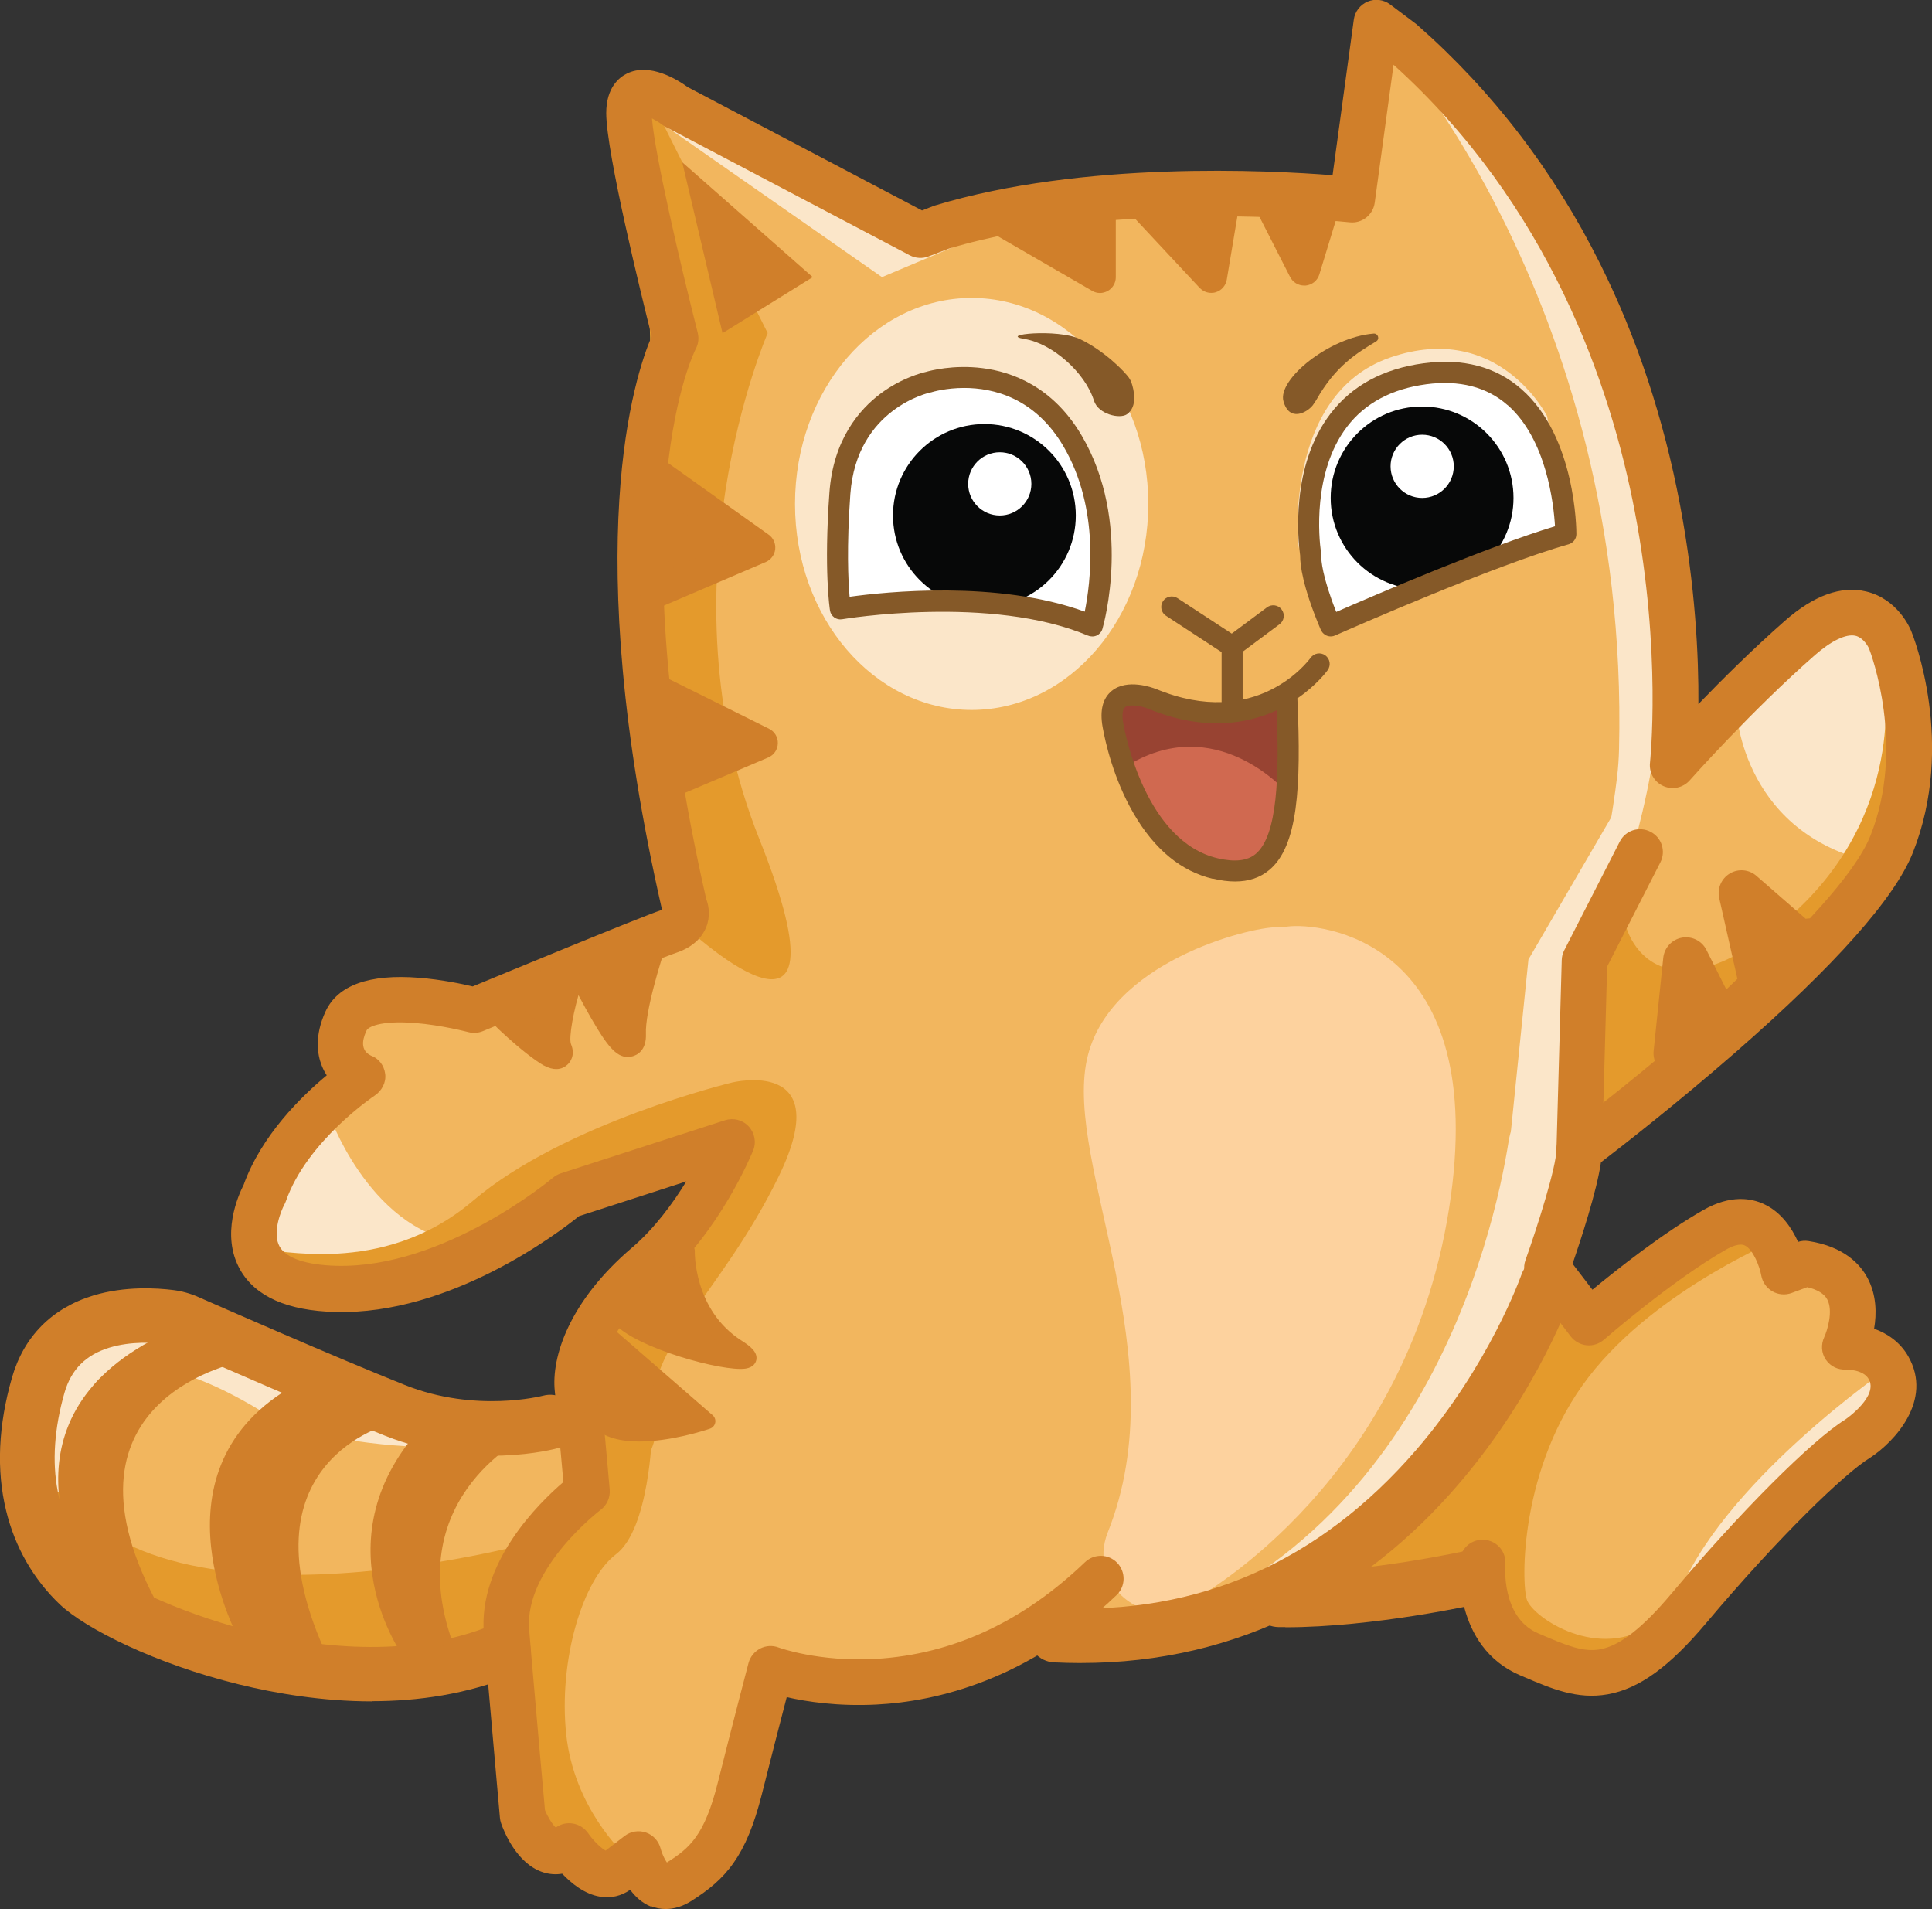 <svg version="1.1" xmlns="http://www.w3.org/2000/svg" xmlns:xlink="http://www.w3.org/1999/xlink" width="50.139" height="49.543" viewBox="0,0,50.139,49.543"><rect x="0" y="0" width="50.139" height="49.543" fill="#333333" stroke="none"/><g transform="translate(-162.431,-308.728)"><g data-paper-data="{&quot;isPaintingLayer&quot;:true}" fill-rule="nonzero" stroke="none" stroke-width="0" stroke-linecap="butt" stroke-linejoin="miter" stroke-miterlimit="10" stroke-dasharray="" stroke-dashoffset="0" style="mix-blend-mode: normal"><g><g><path d="M198.519,309.601l2.193,2.53l2.955,3.6l0.538,3.549l1.339,3.207l0.301,2.505l0.09,3.13l2.088,-1.794l2.127,-1.849l1.441,0.512l0.628,3.13l-1.469,3.788c0,0 -1.236,1.409 -1.424,1.597c-0.188,0.188 -1.298,1.879 -1.661,1.89c-0.363,0.011 -1.732,1.183 -1.732,1.183l-1.729,1.399l-1.546,3.211l0.504,2.133l1.448,-1.04l2.216,-1.091h1.253l1.505,0.846h0.698l0.31,1.672c0,0 1.606,-0.549 0.623,1.057c-0.984,1.606 -5.846,6.991 -5.846,6.991c0,0 -3.216,0.66 -4.202,-1.014c-0.986,-1.674 -2.648,-0.79 -2.648,-0.79l-5.985,1.059l-4.155,0.167l-2.771,1.17h-3.254l-0.871,3.342l-1.618,2.282l-1.405,-0.696l-0.756,-0.096l-1.492,-0.461l-0.337,-2.186l-0.246,-2.803l-5.985,0.207l-4.266,-1.683c0,0 -2.44,-1.616 -2.233,-3.465c0.207,-1.849 1.623,-4.857 3.201,-4.166c1.578,0.69 6.331,2.705 6.331,2.705l4.445,0.604l0.583,-1.565c0,0 0.489,-1.862 0.709,-2.016c0.218,-0.152 2.68,-3.269 2.68,-3.269l-0.957,-0.739l-3.427,1.766l-3.747,1.849c0,0 -1.804,1.14 -2.868,0.079c-1.061,-1.061 -1.766,-1.322 -1.078,-2.25c0.688,-0.929 1.608,-2.088 1.608,-2.088l1.202,-1.016c0,0 -0.922,-1.025 -0.418,-1.45c0.506,-0.423 2.052,-0.515 2.052,-0.515l2.415,-0.235l3.331,-0.974l0.927,-0.809l-0.51,-4.87l-0.386,-2.838l-0.169,-2.885l0.177,-1.902l0.613,-3.1l-0.621,-3.237l-0.713,-2.923l6.28,3.105l2.342,0.504l5.692,-0.773l3.284,0.038l1.396,0.105l0.997,-4.319" fill="#f2b65e"/><path d="M207.297,327.461c0,0 1.452,-4.55 3.826,-2.366c2.374,2.184 0.145,6.055 0.145,6.055c-3.626,-0.664 -3.773,-3.976 -3.773,-3.976" fill="#fbe6c9"/><path d="M183.063,321.805c0,-2.953 2.052,-5.346 4.584,-5.346c2.532,0 4.584,2.394 4.584,5.346c0,2.953 -2.052,5.346 -4.584,5.346c-2.532,0 -4.584,-2.394 -4.584,-5.346z" fill="#fbe6c9"/><path d="M190.826,324.779c-2.05,-0.675 -6.585,-0.252 -6.585,-0.252l-0.075,-1.078c0,0 -0.132,-2.791 1.136,-4.172c1.268,-1.381 2.814,-0.69 4.375,0c1.561,0.69 1.147,5.502 1.147,5.502" fill="#ffffff"/><path d="M198.201,309.472c3.482,1.736 6.365,8.737 7.238,14.423c0.873,5.684 -2.944,12.749 -2.09,9.961c0.658,-2.15 0.95,-4.159 1.048,-4.964c0.028,-0.239 0.045,-0.48 0.051,-0.722c0.284,-11.767 -6.247,-18.698 -6.247,-18.698" fill="#fbe6c9"/><path d="M204.205,335.895c-2.716,16.415 -13.417,15.523 -13.417,15.523c8.46,-1.971 10.411,-10.646 10.795,-13.076c0.066,-0.418 0.288,-0.794 0.621,-1.055l1.783,-1.392" fill="#fbe6c9"/><path d="M171.023,337.776c0,0 1.211,3.303 3.886,3.218c2.675,-0.085 -4.815,1.565 -5.34,0.803c-0.525,-0.764 -0.929,-2.85 1.452,-4.021z" fill="#fbe6c9"/><path d="M193.591,327.826l2.25,1.196c0,0 0.263,1.349 -0.421,1.819c-0.683,0.47 -2.695,0.638 -3.38,-1.219c-0.685,-1.858 -0.685,-1.858 -0.685,-1.858" fill="#d06950"/><path d="M204.568,330.636l-0.799,6.258l-2.195,1.855l0.523,-5.124l2.387,-4.097z" fill="#fbe6c9"/><path d="M208.738,340.817c0,0 -3.28,1.317 -5.073,3.636c-1.794,2.319 -1.762,5.351 -1.606,5.795c0.156,0.444 1.855,1.625 3.305,0.602c1.45,-1.025 0.363,1.232 -0.796,1.369c-1.159,0.137 -2.925,-0.412 -3.258,-1.223c-0.331,-0.809 -1.381,-1.352 -1.381,-1.352l-3.976,0.602l3.527,-3.645l2.737,-3.122l0.803,-1.268l1.117,0.404c0,0 3.252,-2.803 3.692,-2.554c0.44,0.25 0.91,0.752 0.91,0.752z" fill="#e49a2c"/><path d="M211.32,326.325c3.677,5.188 -8.013,12.036 -8.013,12.036v-4.223c0,0 1.386,-2.707 1.262,-1.922c-0.124,0.786 0.942,3.137 4.17,0.418c3.231,-2.716 2.581,-6.307 2.581,-6.307z" fill="#e49a2c"/><path d="M193.357,350.288c-1.202,0.816 -2.716,-0.444 -2.178,-1.794c1.815,-4.55 -1.127,-9.538 -0.542,-12.267c0.544,-2.539 4.228,-3.442 4.924,-3.438c0.092,0 0.186,-0.004 0.28,-0.017c0.822,-0.111 5.154,0.301 4.245,6.982c-1.004,7.373 -6.525,10.388 -6.647,10.477c-0.028,0.017 -0.053,0.036 -0.081,0.056z" fill="#fdd29e"/></g><path d="M203.067,322.589l-6.104,2.383c0,0 -0.779,-1.544 -0.57,-2.868c0.211,-1.324 0.48,-3.233 2.509,-3.579c2.028,-0.344 3.188,0.752 3.188,0.752c0,0 1.599,2.415 1.129,3.356" fill="#ffffff"/><path d="M179.241,311.144l3.113,6.228c0,0 -2.853,6.525 -0.216,13.131c2.637,6.604 -2.003,2.195 -2.003,2.195c0,0 -1.676,-10.479 -1.046,-12.685c0.63,-2.206 -0.322,-8.086 -0.322,-8.086c0,0 -0.451,-1.179 0.265,-0.779" fill="#e49a2c"/><path d="M176.414,348.713l-0.839,2.372c0,0 -0.664,0.318 -2.462,0.939c-1.798,0.619 -6.98,-0.788 -8.611,-1.86c-1.631,-1.072 -0.92,-3.709 -0.92,-3.709c1.841,5.336 12.832,2.255 12.832,2.255" fill="#e49a2c"/><path d="M169.287,341.188c0.231,-0.109 3.032,0.73 5.415,-1.298c2.383,-2.028 6.73,-3.072 6.73,-3.072c0,0 2.718,-0.668 1.213,2.426c-1.505,3.094 -3.534,4.514 -3.209,6.188c0.325,1.672 -2.312,2.831 -2.312,2.831l0.297,-2.998l0.286,-1.939l2.088,-2.336l1.219,-2.203l-3.31,0.814l-2.878,2.071l-3.816,0.807l-1.843,-1.097l0.12,-0.188z" fill="#e49a2c"/><path d="M195.825,329.291c0,0 -1.86,-2.165 -4.217,-0.645c-2.357,1.52 0,0 0,0l-0.316,-1.495c0,0 -0.235,-0.591 0.576,-0.523c0.811,0.068 1.525,0.711 2.291,0.594c0.767,-0.117 1.798,-0.6 1.798,-0.6l-0.13,2.667" fill="#984332"/><path d="M179.352,345.928c0,0 -0.068,2.477 -0.937,3.134c-0.869,0.658 -1.492,2.759 -1.29,4.672c0.203,1.913 1.505,3.105 1.505,3.105l-0.583,0.658l-1.108,-0.73l-0.835,-0.664l-0.799,-4.349l0.391,-2.436l1.518,-1.979l-0.092,-2.714" fill="#e49a2c"/><path d="M176.711,346.144c0,0 -5.09,0.658 -7.541,-0.824c-2.451,-1.482 -3.826,-1.288 -4.268,-0.696c-0.442,0.591 -0.76,2.891 -0.76,2.891l-1.185,-0.376l1.719,-3.971l1.674,-0.303z" fill="#fbe6c9"/><path d="M187.978,314.798l-2.658,1.121l-5.968,-4.164l6.254,3.043z" fill="#fbe6c9"/><path d="M196.124,322.977c0,0 -0.416,-4.012 2.394,-4.975c2.81,-0.961 4.061,1.522 4.061,1.522l0.186,0.937l-1.191,-1.561c0,0 -4.512,-2.53 -5.451,4.074z" fill="#fbe6c9"/><path d="M211.441,344.231v0.982c0,0 -6.621,8.052 -5.507,5.037c1.115,-3.015 5.507,-6.021 5.507,-6.021" fill="#fbe6c9"/></g><g><path d="M196.965,321.649c0,-1.31 1.062,-2.372 2.372,-2.372c1.31,0 2.372,1.062 2.372,2.372c0,1.31 -1.062,2.372 -2.372,2.372c-1.31,0 -2.372,-1.062 -2.372,-2.372z" fill="#070808"/><path d="M185.606,322.104c0,-1.31 1.062,-2.372 2.372,-2.372c1.31,0 2.372,1.062 2.372,2.372c0,1.31 -1.062,2.372 -2.372,2.372c-1.31,0 -2.372,-1.062 -2.372,-2.372z" fill="#070808"/><path d="M198.519,320.829c0,-0.453 0.367,-0.82 0.82,-0.82c0.453,0 0.82,0.367 0.82,0.82c0,0.453 -0.367,0.82 -0.82,0.82c-0.453,0 -0.82,-0.367 -0.82,-0.82z" fill="#ffffff"/><path d="M187.557,321.284c0,-0.453 0.367,-0.82 0.82,-0.82c0.453,0 0.82,0.367 0.82,0.82c0,0.453 -0.367,0.82 -0.82,0.82c-0.453,0 -0.82,-0.367 -0.82,-0.82z" fill="#ffffff"/></g><g fill="#855928"><path d="M190.671,325.224c-2.528,-1.07 -6.346,-0.433 -6.384,-0.427c-0.073,0.013 -0.145,-0.004 -0.205,-0.047c-0.06,-0.043 -0.1,-0.107 -0.111,-0.179c-0.006,-0.041 -0.162,-1.036 -0.015,-3.062c0.1,-1.377 0.777,-2.154 1.326,-2.566c0.549,-0.41 1.08,-0.542 1.179,-0.564c0.1,-0.03 0.707,-0.194 1.467,-0.098c0.76,0.094 1.823,0.474 2.571,1.744c1.326,2.25 0.574,4.911 0.542,5.022c-0.021,0.075 -0.075,0.137 -0.145,0.171c-0.036,0.017 -0.077,0.026 -0.117,0.026c-0.036,0 -0.073,-0.006 -0.107,-0.021zM186.609,318.906c0,0 -0.019,0.006 -0.03,0.006c-0.019,0.004 -1.917,0.406 -2.08,2.637c-0.098,1.367 -0.056,2.253 -0.019,2.665c0.922,-0.128 3.845,-0.436 6.102,0.386c0.147,-0.726 0.408,-2.663 -0.557,-4.298c-0.741,-1.255 -1.821,-1.507 -2.571,-1.507c-0.472,0 -0.811,0.1 -0.848,0.111z"/><path d="M191.736,318.543c0.023,0.032 0.041,0.068 0.056,0.107c0.062,0.175 0.175,0.626 -0.115,0.828c-0.184,0.128 -0.745,0.002 -0.856,-0.354c-0.231,-0.735 -1.087,-1.484 -1.798,-1.599c-0.711,-0.115 0.852,-0.273 1.431,0c0.632,0.301 1.159,0.839 1.285,1.018z"/><path d="M198.148,317.586c-0.495,0.297 -1.061,0.638 -1.559,1.525c-0.011,0.019 -0.077,0.12 -0.09,0.135c-0.152,0.192 -0.609,0.44 -0.76,-0.107c-0.156,-0.564 1.181,-1.659 2.34,-1.755c0.115,-0.009 0.167,0.143 0.066,0.203z"/><path d="M196.711,325.078c-0.487,-1.144 -0.538,-1.717 -0.538,-1.909c0,-0.017 0,-0.036 -0.004,-0.056c-0.051,-0.372 -0.248,-2.291 0.788,-3.647c0.557,-0.73 1.373,-1.172 2.421,-1.311c1.023,-0.137 1.877,0.09 2.539,0.673c1.416,1.243 1.424,3.658 1.424,3.76c0,0.122 -0.081,0.228 -0.199,0.263c-1.885,0.53 -5.639,2.18 -6.06,2.366c-0.019,0.009 -0.06,0.026 -0.117,0.026c-0.109,0 -0.209,-0.066 -0.252,-0.167zM201.553,319.239c-0.538,-0.472 -1.247,-0.653 -2.105,-0.54c-0.899,0.12 -1.591,0.489 -2.058,1.102c-0.903,1.185 -0.726,2.908 -0.679,3.241c0.006,0.043 0.009,0.088 0.009,0.128c0,0.081 0.019,0.506 0.389,1.437c0.935,-0.408 3.924,-1.695 5.677,-2.223c-0.034,-0.579 -0.22,-2.261 -1.232,-3.147z"/><path d="M194.407,325.777c-0.051,0 -0.105,-0.015 -0.149,-0.045l-1.567,-1.025c-0.126,-0.081 -0.162,-0.252 -0.079,-0.378c0.081,-0.126 0.252,-0.162 0.378,-0.079l1.407,0.92l0.914,-0.681c0.12,-0.09 0.293,-0.066 0.382,0.056c0.09,0.12 0.066,0.293 -0.056,0.382l-1.065,0.794c-0.049,0.034 -0.107,0.053 -0.164,0.053z"/><path d="M194.134,327.152v-1.65c0,-0.152 0.122,-0.273 0.273,-0.273c0.152,0 0.273,0.122 0.273,0.273v1.65c0,0.152 -0.122,0.273 -0.273,0.273c-0.152,0 -0.273,-0.122 -0.273,-0.273z"/><path d="M193.916,331.535c-0.828,-0.192 -1.525,-0.764 -2.067,-1.7c-0.525,-0.905 -0.737,-1.868 -0.803,-2.24c-0.077,-0.431 0.002,-0.747 0.237,-0.939c0.404,-0.329 1.063,-0.081 1.136,-0.053c0,0 0.002,0 0.004,0c2.618,1.089 3.963,-0.728 4.021,-0.805v0c0.088,-0.122 0.258,-0.152 0.38,-0.064c0.124,0.088 0.152,0.258 0.064,0.382c-0.013,0.019 -0.278,0.386 -0.79,0.737c0,0.011 0.002,0.021 0.004,0.032c0.1,2.27 0.013,3.803 -0.732,4.42c-0.239,0.199 -0.532,0.297 -0.886,0.297c-0.175,0 -0.363,-0.023 -0.568,-0.073zM192.214,327.113c-0.179,-0.068 -0.48,-0.12 -0.587,-0.032c-0.066,0.053 -0.083,0.207 -0.045,0.418c0.056,0.314 0.6,3.07 2.455,3.502c0.442,0.102 0.764,0.066 0.98,-0.113c0.574,-0.476 0.611,-2.05 0.547,-3.728c-0.726,0.337 -1.864,0.57 -3.35,-0.047z"/></g><path d="M172.075,352.878c-1.279,-0.002 -2.481,-0.205 -3.446,-0.442c-2.174,-0.534 -3.978,-1.446 -4.64,-2.069c-0.685,-0.649 -1.17,-1.49 -1.399,-2.438c-0.256,-1.05 -0.205,-2.212 0.152,-3.453c0.307,-1.068 1.038,-1.804 2.112,-2.131c0.82,-0.248 1.65,-0.194 2.073,-0.141c0.224,0.028 0.442,0.088 0.647,0.179c0.574,0.252 3.523,1.55 5.364,2.285c1.834,0.732 3.559,0.284 3.585,0.278c0.376,-0.102 0.762,0.117 0.867,0.493c0.105,0.376 -0.115,0.764 -0.491,0.869c-0.088,0.026 -2.189,0.589 -4.484,-0.327c-1.815,-0.724 -4.599,-1.947 -5.408,-2.304c-0.083,-0.034 -0.169,-0.06 -0.256,-0.07c-0.31,-0.041 -0.914,-0.081 -1.482,0.092c-0.611,0.186 -0.991,0.568 -1.164,1.168c-0.532,1.858 -0.228,3.446 0.858,4.471c0.846,0.794 6.194,3.228 10.262,1.552c0.361,-0.149 0.773,0.023 0.922,0.384c0.147,0.361 -0.023,0.773 -0.384,0.922c-1.211,0.497 -2.481,0.677 -3.683,0.677z" fill="#d07f2a"/><path d="M179.322,358.203c-0.228,-0.092 -0.404,-0.256 -0.536,-0.436c-0.231,0.162 -0.5,0.226 -0.781,0.179c-0.401,-0.064 -0.749,-0.348 -0.984,-0.596c-0.167,0.028 -0.333,0.015 -0.495,-0.036c-0.698,-0.222 -1.031,-1.1 -1.091,-1.273c-0.015,-0.045 -0.026,-0.092 -0.03,-0.139c0,-0.023 -0.203,-2.268 -0.363,-4.127l-0.023,-0.284c-0.011,-0.122 -0.021,-0.239 -0.03,-0.357c-0.158,-1.847 1.418,-3.397 2.063,-3.948c-0.034,-0.391 -0.096,-1.074 -0.152,-1.646c-0.03,-0.312 -0.053,-0.542 -0.07,-0.702c-0.098,-0.895 0.374,-2.347 2.003,-3.734c0.587,-0.502 1.063,-1.155 1.409,-1.719l-2.784,0.901c-0.551,0.444 -3.342,2.566 -6.324,2.487c-1.243,-0.032 -2.073,-0.399 -2.468,-1.093c-0.517,-0.905 -0.045,-1.947 0.088,-2.206c0.461,-1.281 1.495,-2.293 2.157,-2.842c-0.049,-0.075 -0.094,-0.16 -0.13,-0.252c-0.115,-0.29 -0.192,-0.771 0.096,-1.401c0.314,-0.685 1.134,-0.982 2.432,-0.878c0.574,0.045 1.11,0.158 1.39,0.224c0.848,-0.352 4.33,-1.791 4.913,-1.988c-2.167,-9.501 -0.7,-13.879 -0.269,-14.882c-0.254,-1.01 -1.179,-4.759 -1.179,-5.793c0,-0.66 0.335,-0.927 0.536,-1.025c0.591,-0.295 1.317,0.16 1.584,0.354l6.075,3.198l0.293,-0.113c0.013,-0.004 0.028,-0.011 0.041,-0.015c3.85,-1.166 8.673,-0.916 10.321,-0.786l0.551,-4.038c0.028,-0.207 0.164,-0.386 0.359,-0.468c0.194,-0.081 0.416,-0.053 0.583,0.073l0.668,0.502c0.013,0.009 0.023,0.019 0.036,0.03c1.956,1.719 3.553,3.805 4.746,6.198c0.952,1.909 1.65,4.016 2.075,6.262c0.399,2.112 0.485,3.935 0.476,5.165c0.609,-0.632 1.409,-1.426 2.244,-2.161c0.752,-0.66 1.46,-0.916 2.107,-0.762c0.814,0.192 1.138,0.942 1.172,1.027c0.049,0.117 1.164,2.927 0.043,5.75c-0.468,1.181 -2.018,2.925 -4.608,5.186c-1.514,1.322 -2.959,2.447 -3.487,2.85c-0.109,0.752 -0.521,2.007 -0.737,2.633l0.515,0.673c0.647,-0.534 1.83,-1.469 2.874,-2.065c0.713,-0.408 1.255,-0.31 1.584,-0.154c0.446,0.209 0.717,0.619 0.88,0.978c0.088,-0.03 0.184,-0.036 0.275,-0.021c0.918,0.143 1.339,0.602 1.529,0.961c0.235,0.444 0.235,0.929 0.169,1.313c0.333,0.12 0.67,0.339 0.886,0.717c0.651,1.14 -0.359,2.218 -0.984,2.628c-0.006,0.004 -0.011,0.006 -0.017,0.011c-0.638,0.389 -2.342,2.024 -4.245,4.285c-0.954,1.134 -1.742,1.704 -2.556,1.847c-0.786,0.139 -1.452,-0.145 -2.154,-0.444l-0.111,-0.047c-1.757,-0.745 -1.58,-2.891 -1.571,-2.983c0.03,-0.327 0.318,-0.566 0.645,-0.536c0.327,0.03 0.566,0.318 0.536,0.645c0,0.013 -0.115,1.371 0.854,1.783l0.113,0.049c0.606,0.258 1.046,0.444 1.486,0.367c0.512,-0.09 1.102,-0.549 1.855,-1.443c1.789,-2.127 3.645,-3.984 4.522,-4.527c0.064,-0.045 0.852,-0.609 0.6,-1.046c-0.139,-0.243 -0.551,-0.246 -0.587,-0.246c-0.209,0.013 -0.404,-0.081 -0.523,-0.254c-0.12,-0.173 -0.132,-0.397 -0.043,-0.587c0.073,-0.158 0.241,-0.675 0.077,-0.98c-0.079,-0.147 -0.254,-0.254 -0.519,-0.316l-0.401,0.149c-0.164,0.062 -0.35,0.047 -0.502,-0.041c-0.154,-0.088 -0.258,-0.239 -0.29,-0.412c-0.036,-0.214 -0.205,-0.675 -0.427,-0.779c-0.135,-0.064 -0.344,0.026 -0.493,0.111c-1.394,0.796 -3.147,2.321 -3.164,2.336c-0.124,0.107 -0.286,0.16 -0.448,0.143c-0.162,-0.017 -0.312,-0.1 -0.412,-0.228l-1.087,-1.422c-0.122,-0.16 -0.156,-0.369 -0.088,-0.559c0.333,-0.933 0.801,-2.434 0.801,-2.853c0,-0.186 0.088,-0.361 0.237,-0.474c1.928,-1.45 7.108,-5.654 7.915,-7.687c0.92,-2.317 0.013,-4.732 -0.038,-4.862c-0.013,-0.028 -0.139,-0.278 -0.354,-0.327c-0.241,-0.053 -0.623,0.13 -1.048,0.502c-1.663,1.46 -3.235,3.233 -3.25,3.25c-0.171,0.194 -0.448,0.254 -0.683,0.149c-0.237,-0.105 -0.378,-0.35 -0.348,-0.609c0.002,-0.028 0.305,-2.848 -0.393,-6.504c-0.63,-3.299 -2.229,-7.968 -6.262,-11.605l-0.489,3.581c-0.043,0.318 -0.333,0.544 -0.651,0.508c-0.06,-0.006 -6.021,-0.636 -10.403,0.683l-0.523,0.201c-0.16,0.062 -0.337,0.051 -0.489,-0.028l-6.354,-3.344c-0.028,-0.015 -0.056,-0.032 -0.081,-0.051c-0.075,-0.058 -0.169,-0.113 -0.256,-0.158c0.073,0.937 0.735,3.779 1.187,5.56c0.036,0.145 0.019,0.295 -0.053,0.427c-0.004,0.011 -0.523,1.01 -0.747,3.26c-0.207,2.08 -0.196,5.673 1.021,11.009c0.075,0.194 0.107,0.468 -0.002,0.735c-0.085,0.211 -0.288,0.497 -0.773,0.66c-0.497,0.167 -3.792,1.525 -5.018,2.033c-0.122,0.051 -0.256,0.06 -0.382,0.026c-0.006,0 -0.681,-0.181 -1.39,-0.237c-0.918,-0.07 -1.211,0.113 -1.247,0.19c-0.056,0.122 -0.226,0.493 0.107,0.655c0.209,0.075 0.346,0.258 0.374,0.478c0.028,0.224 -0.088,0.438 -0.273,0.562c-0.017,0.011 -1.759,1.179 -2.304,2.739c-0.011,0.032 -0.026,0.062 -0.041,0.092c-0.077,0.139 -0.325,0.732 -0.12,1.091c0.171,0.299 0.694,0.474 1.471,0.495c2.806,0.073 5.592,-2.261 5.62,-2.285c0.06,-0.051 0.128,-0.088 0.201,-0.113l4.264,-1.379c0.22,-0.07 0.459,-0.009 0.615,0.16c0.156,0.169 0.203,0.412 0.115,0.626c-0.034,0.085 -0.867,2.114 -2.381,3.406c-1.364,1.164 -1.644,2.246 -1.593,2.701c0.019,0.167 0.043,0.404 0.073,0.722c0.083,0.854 0.177,1.958 0.179,1.969c0.017,0.205 -0.073,0.406 -0.237,0.527c-0.019,0.015 -1.988,1.52 -1.853,3.111c0.011,0.115 0.019,0.233 0.03,0.354l0.023,0.284c0.143,1.659 0.318,3.623 0.357,4.042c0.075,0.181 0.196,0.378 0.28,0.451c0,0 0,0 0.002,0c0.13,-0.094 0.29,-0.13 0.448,-0.102c0.158,0.028 0.297,0.117 0.389,0.248c0.13,0.19 0.337,0.393 0.455,0.453l0.491,-0.378c0.158,-0.122 0.369,-0.156 0.557,-0.09c0.19,0.066 0.331,0.224 0.38,0.418c0.028,0.111 0.1,0.275 0.162,0.359c0.594,-0.374 0.978,-0.702 1.322,-2.075c0.374,-1.49 0.792,-3.085 0.796,-3.1c0.043,-0.162 0.154,-0.297 0.301,-0.376c0.149,-0.077 0.325,-0.088 0.48,-0.028c0.011,0.004 1.042,0.382 2.532,0.295c1.984,-0.117 3.805,-0.961 5.419,-2.509c0.237,-0.226 0.611,-0.22 0.837,0.017c0.226,0.237 0.22,0.611 -0.017,0.837c-2.291,2.199 -4.655,2.759 -6.233,2.84c-0.993,0.051 -1.806,-0.073 -2.327,-0.192c-0.156,0.598 -0.408,1.571 -0.641,2.502c-0.41,1.64 -0.944,2.227 -1.847,2.795c-0.211,0.132 -0.436,0.201 -0.653,0.201c-0.132,0 -0.265,-0.026 -0.389,-0.077zM172.05,336.126z" fill="#d07f2a"/><path d="M190.485,351.883c-0.231,0 -0.465,-0.006 -0.7,-0.017c-0.389,-0.019 -0.69,-0.35 -0.67,-0.741c0.019,-0.389 0.352,-0.69 0.741,-0.67c3.681,0.184 6.82,-1.198 9.329,-4.104c1.909,-2.212 2.72,-4.522 2.729,-4.544c0.126,-0.369 0.527,-0.566 0.897,-0.44c0.369,0.126 0.566,0.527 0.44,0.897c-0.036,0.102 -0.89,2.554 -2.961,4.969c-1.226,1.431 -2.626,2.549 -4.159,3.329c-1.727,0.878 -3.623,1.32 -5.643,1.32z" fill="#d07f2a"/><path d="M195.786,350.95c-0.06,0 -0.117,0 -0.177,0c-0.389,-0.004 -0.702,-0.325 -0.696,-0.715c0.006,-0.386 0.32,-0.696 0.707,-0.696c0.004,0 0.006,0 0.011,0c2.174,0.03 4.898,-0.579 4.926,-0.585v0c0.382,-0.085 0.76,0.154 0.846,0.534c0.085,0.382 -0.154,0.76 -0.534,0.846c-0.113,0.026 -2.774,0.621 -5.08,0.621z" fill="#d07f2a"/><path d="M180.257,341.188c0,0 -0.062,1.631 1.317,2.509c1.379,0.878 -2.665,-0.064 -3.105,-0.833c-0.44,-0.767 1.787,-1.676 1.787,-1.676z" fill="#d07f2a"/><path d="M178.293,342.965c-0.094,-0.164 -0.109,-0.348 -0.047,-0.532c0.252,-0.73 1.762,-1.367 1.934,-1.435c0.064,-0.026 0.139,-0.017 0.194,0.021c0.058,0.041 0.09,0.107 0.088,0.175c0,0.015 -0.038,1.527 1.221,2.327c0.22,0.139 0.416,0.297 0.376,0.497c-0.015,0.068 -0.068,0.19 -0.275,0.224c-0.038,0.006 -0.083,0.009 -0.135,0.009c-0.775,0 -2.991,-0.649 -3.354,-1.288zM178.635,342.568c-0.026,0.073 -0.021,0.135 0.015,0.194c0.1,0.173 0.606,0.478 1.518,0.769c0.51,0.162 0.946,0.256 1.232,0.295c-1.042,-0.702 -1.281,-1.794 -1.332,-2.329c-0.572,0.269 -1.309,0.711 -1.433,1.072z" fill="#d07f2a"/><path d="M178.156,343.319l2.633,2.289c0,0 -2.133,0.722 -2.821,0c-0.69,-0.722 0.188,-2.289 0.188,-2.289z" fill="#d07f2a"/><path d="M177.821,345.749c-0.786,-0.822 0.12,-2.462 0.158,-2.53c0.03,-0.053 0.083,-0.092 0.143,-0.102c0.062,-0.011 0.124,0.006 0.171,0.047l2.633,2.289c0.056,0.049 0.081,0.122 0.066,0.194c-0.015,0.073 -0.066,0.13 -0.135,0.154c-0.145,0.049 -1.021,0.333 -1.834,0.333c-0.472,0 -0.922,-0.096 -1.2,-0.386zM178.223,343.648c-0.231,0.504 -0.51,1.394 -0.105,1.819c0.41,0.429 1.563,0.237 2.257,0.051z" fill="#d07f2a"/><path d="M179.352,333.066c0,0 -0.598,1.723 -0.568,2.509c0.032,0.784 -1.08,-1.411 -1.08,-1.411l1.646,-1.097z" fill="#d07f2a"/><path d="M177.789,335.18c-0.235,-0.408 -0.442,-0.814 -0.451,-0.831c-0.094,-0.186 -0.034,-0.412 0.139,-0.527l1.646,-1.097c0.147,-0.098 0.339,-0.092 0.478,0.017c0.139,0.107 0.194,0.293 0.137,0.459c-0.16,0.459 -0.568,1.779 -0.544,2.357c0.017,0.438 -0.241,0.553 -0.352,0.581c-0.043,0.011 -0.085,0.017 -0.124,0.017c-0.305,0 -0.549,-0.322 -0.929,-0.978zM178.237,334.3c0.075,0.141 0.154,0.282 0.231,0.414c0.045,-0.224 0.1,-0.455 0.158,-0.673l-0.386,0.258z" fill="#d07f2a"/><path d="M177.123,334.196c0,0 -0.44,1.347 -0.25,1.787c0.188,0.44 -1.597,-1.095 -1.567,-1.268c0.03,-0.173 1.819,-0.519 1.819,-0.519z" fill="#d07f2a"/><path d="M176.553,336.382c-0.25,-0.137 -0.658,-0.47 -0.954,-0.737c-0.647,-0.581 -0.737,-0.769 -0.698,-0.995c0.053,-0.322 0.352,-0.448 1.23,-0.658c0.455,-0.109 0.899,-0.194 0.916,-0.199c0.143,-0.028 0.288,0.023 0.384,0.13c0.096,0.109 0.128,0.26 0.083,0.399c-0.201,0.617 -0.327,1.332 -0.265,1.499c0.128,0.301 -0.038,0.487 -0.094,0.536c-0.066,0.06 -0.16,0.113 -0.29,0.113c-0.088,0 -0.192,-0.026 -0.312,-0.09zM175.974,334.877c0.139,0.13 0.307,0.28 0.468,0.412c0.023,-0.186 0.06,-0.376 0.102,-0.553c-0.209,0.047 -0.406,0.096 -0.57,0.141zM175.569,335.011v0z" fill="#d07f2a"/><path d="M179.435,326.629l2.774,1.381l-2.389,1.012z" fill="#d07f2a"/><path d="M179.621,329.381c-0.111,-0.062 -0.186,-0.169 -0.207,-0.295l-0.384,-2.394c-0.023,-0.152 0.038,-0.305 0.162,-0.395c0.124,-0.092 0.288,-0.105 0.425,-0.036l2.774,1.379c0.143,0.07 0.233,0.22 0.226,0.38c-0.004,0.16 -0.102,0.303 -0.25,0.365l-2.389,1.014c-0.051,0.021 -0.107,0.032 -0.16,0.032c-0.068,0 -0.137,-0.017 -0.199,-0.051zM179.967,327.352l0.175,1.089l1.087,-0.461z" fill="#d07f2a"/><path d="M179.241,320.874l2.897,2.063l-2.703,1.157z" fill="#d07f2a"/><path d="M179.22,324.442c-0.113,-0.07 -0.186,-0.19 -0.194,-0.325l-0.194,-3.218c-0.009,-0.158 0.073,-0.307 0.211,-0.384c0.139,-0.077 0.307,-0.066 0.438,0.023l2.897,2.063c0.122,0.085 0.186,0.231 0.171,0.378c-0.015,0.147 -0.111,0.275 -0.246,0.333l-2.703,1.157c-0.051,0.021 -0.107,0.032 -0.162,0.032c-0.075,0 -0.149,-0.021 -0.216,-0.062zM179.702,321.707l0.109,1.781l1.495,-0.641z" fill="#d07f2a"/><path d="M196.848,313.862l-0.57,1.868l-0.878,-1.725z" fill="#d07f2a"/><path d="M195.912,315.916l-0.878,-1.723c-0.062,-0.122 -0.06,-0.265 0.006,-0.382c0.064,-0.12 0.186,-0.199 0.32,-0.211l1.448,-0.143c0.137,-0.013 0.271,0.043 0.357,0.147c0.088,0.107 0.115,0.248 0.075,0.38l-0.57,1.866c-0.049,0.16 -0.19,0.273 -0.357,0.288c-0.013,0 -0.023,0 -0.036,0c-0.154,0 -0.295,-0.085 -0.365,-0.224zM196.038,314.356l0.145,0.284l0.094,-0.307z" fill="#d07f2a"/><path d="M194.208,313.862l-0.344,2.056l-1.787,-1.913z" fill="#d07f2a"/><path d="M193.564,316.198l-1.787,-1.913c-0.109,-0.115 -0.141,-0.284 -0.081,-0.431c0.058,-0.147 0.196,-0.248 0.354,-0.258l2.131,-0.143c0.126,-0.009 0.248,0.041 0.331,0.135c0.083,0.094 0.122,0.22 0.1,0.344l-0.344,2.054c-0.026,0.154 -0.137,0.28 -0.286,0.325c-0.038,0.013 -0.079,0.017 -0.117,0.017c-0.111,0 -0.22,-0.045 -0.299,-0.13zM192.968,314.358l0.63,0.675l0.122,-0.724z" fill="#d07f2a"/><path d="M190.978,313.888v2.031l-2.601,-1.505z" fill="#d07f2a"/><path d="M190.771,316.273l-2.601,-1.505c-0.147,-0.085 -0.226,-0.254 -0.199,-0.421c0.028,-0.169 0.156,-0.301 0.325,-0.335l2.601,-0.525c0.122,-0.023 0.246,0.006 0.342,0.085c0.096,0.077 0.149,0.194 0.149,0.318v2.031c0,0.147 -0.079,0.282 -0.205,0.354c-0.064,0.036 -0.135,0.056 -0.205,0.056c-0.07,0 -0.141,-0.019 -0.205,-0.056zM189.52,314.601l1.046,0.606v-0.818z" fill="#d07f2a"/><path d="M176.213,345.928c0,0 -3.416,1.561 -2.037,5.417l-1.253,0.408c0,0 -2.289,-3.105 0.534,-6.083l2.759,0.258z" fill="#d07f2a"/><path d="M172.577,345.67c0,0 -4.044,0.972 -1.631,6.083l-2.289,-0.44c0,0 -2.417,-4.326 1.268,-6.553z" fill="#d07f2a"/><path d="M168.751,344.049c0,0 -5.08,0.903 -2.289,6.201l-1.913,-0.816c0,0 -2.351,-3.982 2.195,-6.113l2.007,0.73z" fill="#d07f2a"/><path d="M205.935,336.651c-0.021,0 -0.041,-0.002 -0.062,-0.004c-0.325,-0.034 -0.562,-0.327 -0.527,-0.651l0.25,-2.415c0.028,-0.26 0.224,-0.474 0.483,-0.521c0.258,-0.047 0.519,0.081 0.636,0.316l0.517,1.027l0.288,-0.275l-0.472,-2.095c-0.056,-0.25 0.056,-0.508 0.275,-0.638c0.22,-0.132 0.5,-0.107 0.692,0.062l1.277,1.112c0.186,-0.032 0.382,0.023 0.525,0.167c0.228,0.231 0.231,0.598 0.006,0.831l-1.208,1.249c-0.073,0.077 -0.164,0.13 -0.263,0.158l-0.88,0.841c-0.137,0.13 -0.325,0.188 -0.51,0.156c-0.162,-0.028 -0.305,-0.124 -0.395,-0.26l-0.043,0.412c-0.032,0.305 -0.29,0.532 -0.589,0.532z" fill="#d07f2a"/><path d="M203.417,339.175c-0.006,0 -0.011,0 -0.017,0c-0.327,-0.009 -0.585,-0.282 -0.576,-0.609l0.137,-4.922c0.002,-0.09 0.023,-0.175 0.064,-0.254l1.441,-2.821c0.147,-0.293 0.504,-0.408 0.796,-0.258c0.293,0.147 0.408,0.506 0.258,0.796l-1.381,2.703l-0.132,4.789c-0.009,0.322 -0.271,0.576 -0.591,0.576z" fill="#d07f2a"/><path d="M203.81,342.877l-0.024,-0.038l3.869,-2.419l0.024,0.038z" fill="#d07f2a"/><path d="M181.182,317.373l-1.046,-4.435l3.386,2.981z" fill="#d07f2a"/></g></g></svg>